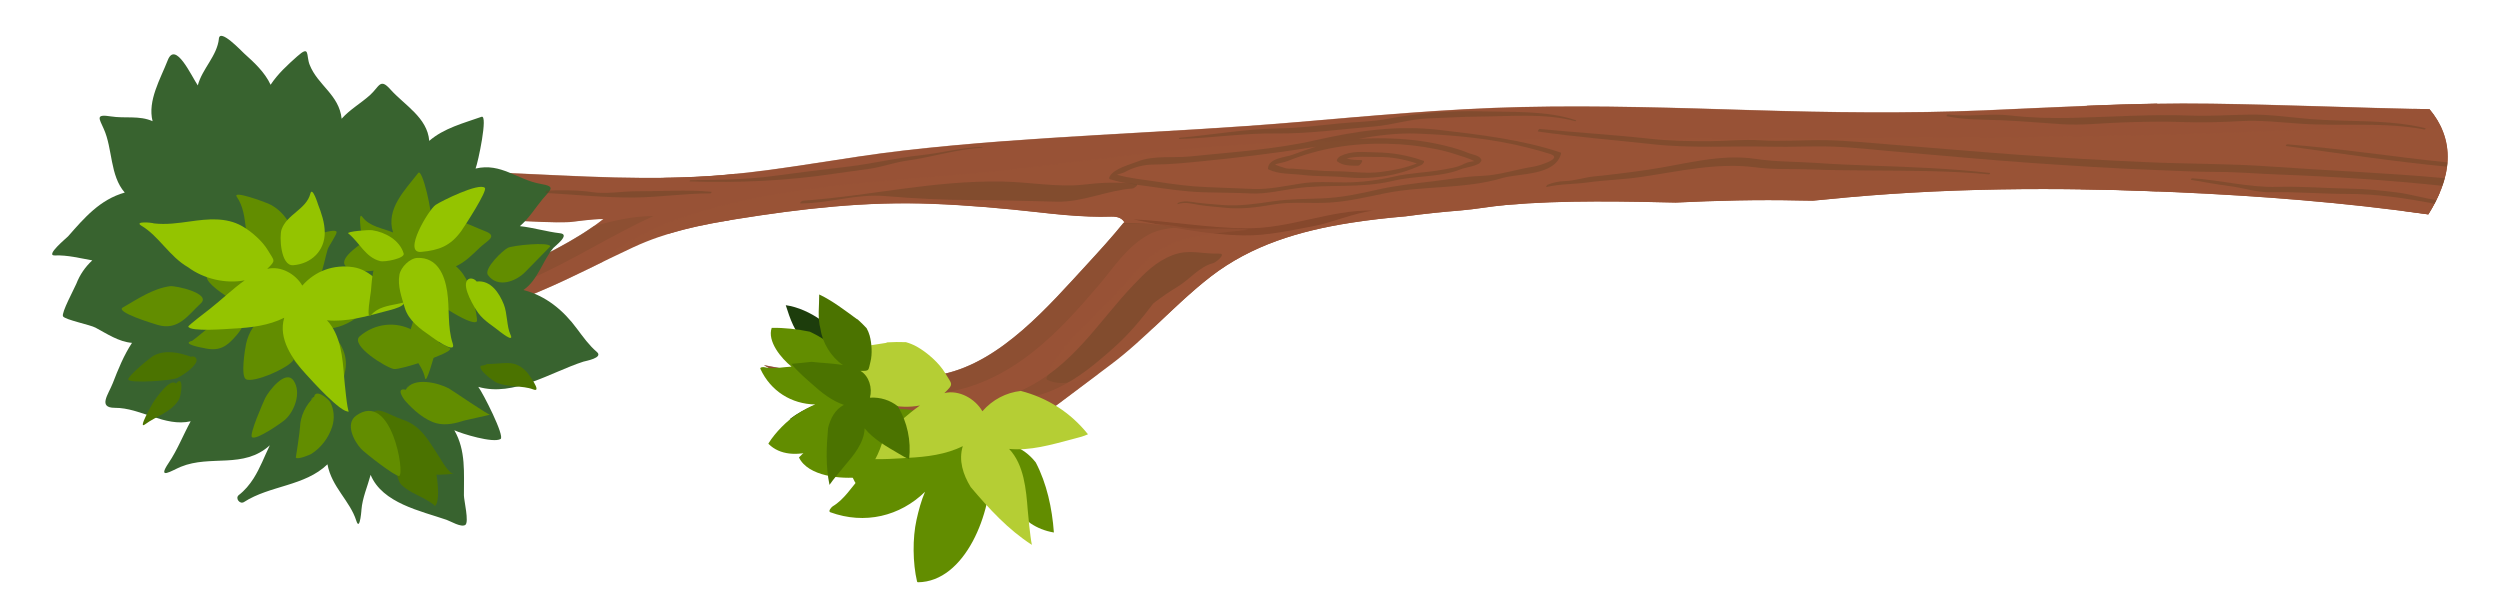 <?xml version="1.0" encoding="utf-8"?>
<!-- Generator: Adobe Illustrator 25.0.0, SVG Export Plug-In . SVG Version: 6.00 Build 0)  -->
<svg version="1.1" id="Layer_1" xmlns="http://www.w3.org/2000/svg" xmlns:xlink="http://www.w3.org/1999/xlink" x="0px" y="0px"
	 viewBox="0 0 386.38 94" style="enable-background:new 0 0 386.38 94;" xml:space="preserve">
<style type="text/css">
	.st0{fill:#1D3D0C;}
	.st1{fill:#995336;}
	.st2{opacity:0.4;fill:#5F4323;enable-background:new    ;}
	.st3{opacity:0.4;}
	.st4{fill:#68361D;}
	.st5{opacity:0.5;fill:#995336;enable-background:new    ;}
	.st6{fill:#628D00;}
	.st7{fill:#B5CE34;}
	.st8{fill:#4B7300;}
	.st9{fill:#38632F;}
	.st10{fill:#94C400;}
</style>
<g>
	<g>
		<path class="st0" d="M122.07,64.77c2.22-1.72,5.3-2.84,8-3.31c1.62-0.27,4.74-0.77,6.27-0.07c1.36,0.62,2.47,1.87,3.89,2.25
			c0.04,0.01,0.05,0.04,0.07,0.06c-2.44,0.99-4.63,2.5-7.13,3.39c-0.47,0.17-0.95,0.27-1.42,0.35c-0.23,0.03-0.45,0.06-0.66,0.08
			C127.97,67.76,124.92,66.22,122.07,64.77z"/>
		<g>
			<g>
				<path class="st1" d="M78.4,42.26c4.84-2.42,10.44-4.9,14.86-8.4c-1.87-0.02-4.67,0.44-5.29,0.47c-2.76,0.11-5.55-0.11-8.32-0.21
					c-3.85-0.15-7.6-0.82-11.44-0.62c-1.7,0.09-3.38-0.08-5.03-0.64c-0.54-0.18-0.98-0.88-0.94-1.43c0.11-1.7,0.64-3.87,2.66-4.12
					c4.2-0.52,8.73-0.78,13.01-0.59c11.43,0.49,22.93,1.32,34.26,0.31c9.2-0.82,18.26-2.69,27.43-3.75
					c20.08-2.31,40.26-2.66,60.38-4.36c11.75-0.99,23.49-2.11,35.28-2.37c11.94-0.27,23.9,0.13,35.84,0.49
					c11.84,0.36,23.63,0.52,35.48,0.03c11.71-0.49,23.42-1.22,35.14-1.04c11.25,0.16,22.5,0.64,33.75,0.87
					c1.83,2.18,2.94,4.8,2.8,7.88c-0.14,2.98-1.38,5.81-2.98,8.36c-12.98-1.85-26.08-2.86-39.17-3.44
					c-18.04-0.8-36.07-0.7-54.04,1.14c-0.64,0.07-1.27,0.13-1.91,0.18c-0.69-0.01-1.39-0.02-2.09-0.03
					c-6.34-0.15-12.72,0.02-19.09,0.32c-1.77-0.04-3.53-0.08-5.29-0.11c-4.72-0.08-9.43-0.1-14.15,0.07
					c-2.28,0.08-4.55,0.22-6.82,0.42c-2.34,0.2-4.66,0.65-6.99,0.84c-2.84,0.23-5.68,0.52-8.51,0.91c-2.84,0.24-5.67,0.56-8.49,1
					c-7.93,1.25-15.32,3.45-21.62,8.31c-5.45,4.21-9.96,9.5-15.47,13.62c-5.32,3.97-10.52,7.99-15.95,11.74
					c-2.76-0.29-5.5-0.69-8.2-1.17c2.13-1.31,5.72-3.7,0.88-3.19c-1.35,0.15-2.84,0.47-4.2,0.41c-2.7-0.11-5.41-0.04-8.11,0.08
					c-6.38-1.92-12.43-4.49-18.01-7.8c0.36,0.07,0.71,0.15,1.06,0.21c8.7,1.59,18.13,2.99,26.65,1.17c9-1.92,16.36-10.6,22.28-17.01
					c1.97-2.14,3.89-4.25,5.7-6.49c-0.3-0.52-0.9-0.86-1.98-0.84c-1.13,0.04-2.27,0.04-3.41-0.01c-2.65-0.09-5.26-0.36-7.91-0.66
					c-5.45-0.61-10.9-1.09-16.36-1.3c-10.3-0.41-20.2,0.74-30.24,2.35c-5.6,0.89-10.85,1.98-15.96,4.35
					c-4.87,2.25-9.62,4.79-14.58,6.87c-4.52,1.9-9.18,3.42-13.73,5.24c-2.51,1.01-5.49,2.84-8.38,2.34
					c-1.34-0.23-1.09-1.71-0.39-2.37c1.84-1.71,4.33-2.27,6.67-3.13C71.24,45.77,74.83,44.03,78.4,42.26z"/>
				<path class="st1" d="M373.42,29.56c0.82-1.36,1.59-2.97,1.35-4.6c-0.31-2.12-0.86-4.25-1.32-6.33
					c-0.13-0.61-0.28-1.21-0.43-1.81c0.82,0.02,1.65,0.03,2.47,0.05c1.83,2.18,2.94,4.8,2.8,7.88c-0.14,2.99-1.38,5.82-2.98,8.37
					c-1.31-0.19-2.61-0.37-3.92-0.54C372.09,31.6,372.79,30.61,373.42,29.56z"/>
				<path class="st1" d="M331.18,22.19c-0.46,1.09-1.26,2.55-0.7,3.73c0.34,0.72,1.16,1.23,1.69,1.8c0.51,0.55,0.92,1.18,1.25,1.85
					c-3.95-0.16-7.91-0.26-11.86-0.32c0.54-0.65,1.11-1.27,1.59-1.97c0.92-1.34,0.88-2.87,0.74-4.43c-0.2-2.22-0.79-4.36-1.37-6.51
					c3.63-0.15,7.26-0.27,10.89-0.33c-0.15,0.52-0.31,1.02-0.47,1.51C332.42,19.12,331.82,20.64,331.18,22.19z"/>
				<path class="st1" d="M102.55,27.48c3.22-0.05,6.44-0.18,9.64-0.47c0.5-0.04,1-0.1,1.5-0.15c-0.42,1.29-1.23,2.58-1.65,3.72
					c-0.25,0.67-0.49,1.65-0.15,2.33c0.22,0.43,0.51,0.8,0.84,1.13c-3.28,0.54-6.43,1.18-9.51,2.13c1.16-1.43,2.34-2.82,1.72-4.8
					C104.47,29.89,103.49,28.69,102.55,27.48z"/>
				<path class="st1" d="M178,50.9c0.46-0.52,0.9-1.06,1.33-1.61c3.89-5.06,8.09-10.14,13.66-13.42c5.12-3.01,11.41-3.01,17.11-3.94
					c6.92-1.13,13.8-2.15,20.79-2.69c13.78-1.06,27.6-1.49,41.41-1.86c6.88-0.18,13.77-0.37,20.66-0.56c6.85-0.2,13.71-0.03,20.56,0
					c3.82,0.02,7.64-0.01,11.45-0.16c13.6,0.71,27.23,0.75,40.81,1.84c3.78,0.31,7.54,0.75,11.27,1.29
					c-0.49,1.15-1.09,2.27-1.76,3.34c-12.98-1.85-26.08-2.86-39.17-3.44c-18.04-0.8-36.07-0.7-54.04,1.14
					c-0.64,0.07-1.27,0.13-1.91,0.18c-0.69-0.01-1.39-0.02-2.09-0.03c-6.34-0.15-12.72,0.02-19.09,0.32
					c-1.77-0.04-3.53-0.08-5.29-0.11c-4.72-0.08-9.43-0.1-14.15,0.07c-2.28,0.08-4.55,0.22-6.82,0.42c-2.34,0.2-4.66,0.65-6.99,0.84
					c-2.84,0.23-5.68,0.52-8.51,0.91c-2.84,0.24-5.67,0.56-8.49,1c-7.93,1.25-15.32,3.45-21.62,8.31C183.9,45.23,181,48.1,178,50.9z
					"/>
				<path class="st1" d="M113.85,33.84c-0.77,0.12-1.53,0.25-2.28,0.38c4.59-1.34,9.33-2.25,14.12-2.91
					c5.9-0.81,11.83-1.28,17.75-1.88c3.01-0.31,6.01-0.8,9.03-0.96c3.22-0.16,6.44,0.22,9.6,0.76c3.64,0.62,7.24,1.48,10.9,2.05
					c3.71,0.57,7.45,0.76,11.2,0.67c3.63-0.09,7.38-0.2,10.97-0.78c3.26-0.52,6.57-1.7,9.91-1.49c-2.45,0.85-5.07,1.15-7.57,1.85
					c-3.18,0.89-6.16,2.23-9.49,2.57c-3.31,0.34-6.69-0.26-10.01-0.28c-1.45,0-2.87,0.12-4.29,0.39c-0.32-0.46-0.9-0.77-1.92-0.75
					c-1.13,0.04-2.27,0.04-3.41-0.01c-2.65-0.09-5.26-0.36-7.91-0.66c-5.45-0.61-10.9-1.09-16.36-1.3
					C133.79,31.09,123.89,32.24,113.85,33.84z"/>
				<path class="st2" d="M150.75,63.97c1.99-0.48,4-0.9,6.06-1.2c-0.68,1.93-2.25,3.53-4.17,4.95c-1.72-0.22-3.43-0.49-5.13-0.79
					C148.98,66.02,151.15,64.6,150.75,63.97z"/>
				<path class="st2" d="M118.08,56.41c0.36,0.07,0.71,0.15,1.06,0.21c8.7,1.59,18.13,2.99,26.65,1.17
					c9-1.92,16.36-10.6,22.28-17.01c1.91-2.08,3.78-4.14,5.55-6.31c2.68-0.07,5.39,0.17,8.06,0.72c-1.47,0.12-2.89,0.4-4.06,1.02
					c-3.46,1.84-5.48,5.14-7.78,7.83c-5.88,6.89-13.44,15.42-24.76,16.75c-5.4,0.64-11.4-0.68-16.85-1.28
					c-2-0.22-3.98-0.49-5.97-0.79C120.84,58,119.45,57.22,118.08,56.41z"/>
				<path class="st2" d="M68.29,48.45c-2.68,1.08-5.21,2.53-7.97,3.57c-0.22-0.54,0.04-1.31,0.49-1.73
					c1.84-1.71,4.33-2.27,6.67-3.13c3.76-1.4,7.35-3.14,10.92-4.93c4.3-2.16,9.2-4.36,13.34-7.28c3-0.8,6-1.57,9.25-1.55
					c-6.75,3.05-12.71,7.03-19.58,9.95C77.12,45.18,72.63,46.69,68.29,48.45z"/>
				<path class="st2" d="M156.92,61.21c0.09-0.07,0.2-0.13,0.29-0.19c0.21-0.3,0.54-0.62,0.67-0.68
					c7.96-3.67,11.9-10.67,17.31-16.31c1.7-1.78,3.44-3.6,6.05-4.6c2.53-0.97,4.53-0.15,7.21-0.23c1.16-0.03-0.5,1.35-0.93,1.46
					c-2.14,0.54-3.73,2.58-5.47,3.62c-1.29,0.77-2.56,1.66-3.8,2.61c-1.8,2.39-3.79,4.78-6.07,6.81c-3.79,3.38-8.56,7.44-14.72,7.92
					c-0.06,0.01-0.09-0.01-0.14-0.01c-0.08,0.03-0.16,0.06-0.24,0.09C156.5,61.91,156.66,61.41,156.92,61.21z"/>
				<path class="st2" d="M124.1,31.02c10.47-0.75,20.11-3.16,30.9-2.96c3.96,0.07,8.62,0.92,12.43,0.48
					c2.63-0.31,5.52-0.49,8.21-0.06c0.41,0.07-0.38,0.63-0.59,0.65c-3.9,0.27-7.71,2.13-11.68,2.04c-4.29-0.09-8.53-0.24-12.81-0.25
					c-4.67-0.01-8.97-0.22-13.65-0.61c-4.66-0.4-8.59,1.11-13.14,1.13C123.45,31.45,123.91,31.03,124.1,31.02z"/>
				<g class="st3">
					<path class="st4" d="M212.26,32.53c-3.16,0.44-6.53,1.92-9.36,2.44c-3.43,0.63-7.07,1.47-10.69,1.41
						c-5.85-0.11-11.44-1.28-17.07-2.48c5.78,0.29,11.6,1.34,17.42,1.39C199.45,35.35,205.47,32.42,212.26,32.53z"/>
				</g>
				<path class="st5" d="M192.97,35.52c-1.99,0.18-3.96,0.4-5.92,0.69c-2.51,0.37-5.14,0.87-7.35,2.18
					c-2.2,1.31-3.93,3.34-5.58,5.26c-3.33,3.85-7.43,7.05-10.45,11.16c-0.82,1.11-1.5,2.33-1.94,3.64c-0.02,0.09,0.02,0.2,0.1,0.24
					c2.43,1.2,5.45-0.02,7.79-0.88c0.07-0.03,0.13-0.05,0.2-0.08c-4.69,3.52-9.31,7.05-14.12,10.37c-2.76-0.29-5.5-0.69-8.2-1.17
					c2.13-1.31,5.72-3.7,0.88-3.19c-1.35,0.15-2.84,0.47-4.2,0.41c-2.7-0.11-5.41-0.04-8.11,0.08c-6.38-1.92-12.43-4.49-18.01-7.8
					c0.36,0.07,0.71,0.15,1.06,0.21c8.7,1.59,18.13,2.99,26.65,1.17c9-1.92,16.36-10.6,22.28-17.01c1.9-2.06,3.75-4.1,5.5-6.25
					c0.76-0.02,1.53-0.03,2.29-0.03c1.59,0,3.17,0.08,4.74,0.26c1.22,0.14,2.42,0.46,3.64,0.53c1.88,0.1,3.77-0.02,5.65,0.02
					C190.63,35.35,191.89,35.31,192.97,35.52z"/>
				<path class="st5" d="M78.41,42.24c4.84-2.42,10.44-4.9,14.86-8.4c-1.87-0.02-4.67,0.44-5.29,0.47
					c-2.76,0.11-5.55-0.11-8.32-0.21c-3.85-0.15-7.6-0.82-11.44-0.62c-1.7,0.09-3.38-0.08-5.03-0.64c-0.54-0.18-0.98-0.88-0.94-1.43
					c0.11-1.7,0.64-3.87,2.66-4.12c4.2-0.52,8.73-0.78,13.01-0.59c11.43,0.49,22.93,1.32,34.26,0.31c9.2-0.82,18.26-2.69,27.43-3.75
					c20.08-2.31,40.26-2.66,60.38-4.36c11.75-0.99,23.49-2.11,35.28-2.37c11.94-0.27,23.9,0.13,35.84,0.49
					c11.84,0.36,23.63,0.52,35.48,0.03c11.71-0.49,23.42-1.22,35.14-1.04c11.25,0.16,22.5,0.64,33.75,0.87
					c0.77,0.92,1.41,1.92,1.89,3c-11.66-0.4-23.44,0.33-34.9,0.71c-25.58,0.85-51.21,0.69-76.8,0.81
					c-12.99,0.06-25.99,0.13-38.98,0.25c-12.83,0.12-25.73-0.02-38.54,0.99c-10.16,0.8-20.26,2.2-30.38,3.41
					c-7.91,0.95-15.85,1.42-23.79,2.17c-7.49,0.71-14.98,1.72-22.28,3.56c-6.56,1.66-13.14,4.1-18.49,8.34
					c-0.12,0.1-0.07,0.25,0.04,0.31c-3.28,1.61-6.56,3.23-9.94,4.65c-4.52,1.9-9.18,3.42-13.73,5.24c-2.51,1.01-5.49,2.84-8.38,2.34
					c-1.34-0.23-1.09-1.71-0.39-2.37c1.84-1.71,4.33-2.27,6.67-3.13C71.24,45.77,74.83,44.03,78.41,42.24z"/>
			</g>
		</g>
		<g>
			<path class="st6" d="M151.53,69c0.22-0.27,0.54-0.49,0.75-0.52c3.14-0.38,5.85,0.5,7.8,2.99c1.7,3.25,2.53,7.07,2.8,10.83
				c-5.62-0.96-7.44-5.9-9.76-10.28c0.25,7.19-3.93,17.9-11.26,17.97c-0.07-0.02-0.11-0.06-0.13-0.12
				c-0.67-2.84-0.71-6.71-0.08-9.53c0.33-1.48,0.72-2.94,1.31-4.33c-3.86,3.77-9.3,5.1-14.63,3.16c-0.41-0.15,0.19-0.81,0.37-0.92
				c1.77-1.05,2.92-2.97,4.29-4.51c-2.99,0.35-8.09-0.11-9.51-3.04c2.02-2.1,4.34-3.94,6.75-5.55c2.59-0.97,5.16-1.45,7.9-1.87
				C142.85,62.57,147.29,66.98,151.53,69z"/>
		</g>
		<path class="st7" d="M126.86,55.14c3.22-1.16,6.6-1.59,10.05-2.14c0.09-0.02,0.17-0.05,0.23-0.09c0.95-0.05,1.91-0.07,2.87-0.03
			c0.58,0.17,1.15,0.39,1.7,0.7c1.58,0.89,3.46,2.54,4.37,4.09c1.06,1.81,1.41,1.59-0.13,3.09c2.26-0.56,4.76,0.86,5.88,2.8
			c1.6-1.82,3.67-2.88,5.94-3.14c4.13,1.07,7.68,3.33,10.38,6.7c-0.67,0.32-1.68,0.56-2.58,0.8c-3.08,0.81-6.38,1.78-9.61,1.46
			c2.31,2.44,2.63,6.28,2.88,9.46c0.05,0.64,0.37,4.11,0.64,5.37c-3.67-2.36-6.63-5.59-9.46-8.94c-1.18-1.93-1.89-4.11-1.22-6.32
			c-2.58,1.3-5.63,1.67-8.48,1.81c-0.75,0.05-4.78,0.38-6.65,0.08c0.96-1.2,1.99-2.36,2.92-3.59c1.88-1.51,3.62-3.2,5.6-4.59
			c-3.17,0.64-6.94-0.26-9.5-2.19C130.35,59.17,128.74,56.91,126.86,55.14z"/>
		<path class="st0" d="M121.44,47.17c1.87,0.25,3.87,1.19,5.38,2.26c0.91,0.64,2.63,1.89,3.02,2.96c0.35,0.94,0.28,2.07,0.77,2.93
			c0.01,0.02,0,0.04,0,0.06c-1.64-0.69-3.4-1.02-5.01-1.79c-0.3-0.14-0.58-0.32-0.84-0.51c-0.12-0.1-0.24-0.19-0.35-0.28
			C122.82,51.42,122.1,49.24,121.44,47.17z"/>
		<g>
			<path class="st6" d="M133.43,63.27c0.23-0.02,0.48,0.02,0.6,0.11c1.67,1.32,2.54,3.03,2.28,5.15c-0.75,2.36-2.18,4.57-3.85,6.49
				c-2.21-3.15-0.71-6.36,0.28-9.56c-3.32,3.54-10.43,6.64-13.95,3.16c-0.03-0.03-0.03-0.07-0.01-0.11
				c1.04-1.67,2.87-3.53,4.52-4.57c0.86-0.54,1.75-1.05,2.69-1.43c-3.64-0.06-6.87-2.03-8.47-5.5c-0.13-0.27,0.47-0.3,0.61-0.26
				c1.35,0.35,2.81-0.02,4.2-0.09c-1.58-1.26-3.79-3.92-3.06-5.99c1.97-0.03,3.96,0.2,5.87,0.59c1.7,0.78,3.15,1.78,4.65,2.89
				C132.37,56.07,132.37,60.29,133.43,63.27z"/>
			<path class="st8" d="M126.61,45.51c2.08,0.99,3.89,2.4,5.8,3.79c0.05,0.04,0.1,0.06,0.15,0.07c0.48,0.43,0.94,0.88,1.38,1.36
				c0.19,0.35,0.36,0.73,0.47,1.14c0.32,1.18,0.43,2.87,0.12,4.04c-0.36,1.37-0.09,1.43-1.54,1.41c1.35,0.81,1.86,2.68,1.46,4.14
				c1.63-0.1,3.13,0.39,4.33,1.35c1.45,2.48,2.05,5.26,1.73,8.15c-0.48-0.17-1.07-0.53-1.61-0.85c-1.86-1.1-3.89-2.21-5.27-3.91
				c-0.07,2.27-1.76,4.24-3.16,5.88c-0.28,0.33-1.79,2.13-2.27,2.86c-0.61-2.88-0.48-5.84-0.22-8.78c0.36-1.48,1.07-2.86,2.44-3.59
				c-1.85-0.62-3.48-1.9-4.9-3.2c-0.38-0.33-2.45-2.1-3.2-3.14c1.03-0.11,2.07-0.17,3.1-0.31c1.62,0.19,3.26,0.22,4.86,0.5
				c-1.81-1.21-3.18-3.44-3.47-5.58C126.32,49.1,126.63,47.25,126.61,45.51z"/>
		</g>
		<g>
			<path class="st9" d="M33.83,5.97c-0.26,2.67-2.58,4.64-3.26,7.23c-0.99-1.45-3.46-6.96-4.65-3.88c-1.11,2.86-3.14,6.23-2.34,9.41
				c-2.05-0.92-4.3-0.39-6.45-0.74c-2.4-0.38-1.83,0.27-1.09,1.94c1.38,3.05,0.93,7.2,3.24,9.83c-3.84,1.09-6.24,3.9-8.75,6.76
				c-0.2,0.23-3.62,3.02-2.06,2.96c1.97-0.08,3.88,0.43,5.79,0.76c-1.11,1.04-1.91,2.2-2.47,3.63c-0.3,0.73-2.35,4.51-2.05,5.02
				c0.31,0.53,4.22,1.31,5.02,1.75c1.76,0.94,3.6,2.19,5.64,2.35c-1.27,1.93-2.14,4.09-2.97,6.23c-0.68,1.74-2.35,3.81,0.33,3.81
				c3.94-0.02,7.73,2.99,11.71,2.08c-1.16,2.12-2.04,4.4-3.39,6.41c-1.87,2.77,0.44,1.21,1.87,0.62c4.63-1.89,9.68,0.38,13.75-3.32
				c-0.83,1.72-1.49,3.51-2.51,5.12c-0.62,0.97-1.36,1.86-2.28,2.57c-0.62,0.49,0.17,1.49,0.8,1.08c4-2.58,9.38-2.43,12.9-5.83
				c0.65,3.52,3.48,5.63,4.46,8.73c0.6,1.87,0.84-2.32,0.79-1.69c0.15-1.87,0.94-3.61,1.42-5.41c1.81,4.38,7.76,5.58,11.74,6.95
				c0.61,0.21,2.25,1.21,2.89,0.79c0.62-0.41-0.21-3.82-0.21-4.56c-0.02-3.48,0.33-6.92-1.48-10.07c1.18,0.54,6,2.02,7.14,1.35
				c0.71-0.42-2.77-7.2-3.44-8.06c5.48,1.58,11.23-2.28,16.25-3.9c0.28-0.09,3.15-0.58,2.07-1.5c-1.2-1.02-2.12-2.32-3.06-3.57
				c-2.09-2.84-4.8-5.11-8.29-6c2.25-1.52,2.93-4.49,4.64-6.51c0.2-0.24,2.68-2.08,1.04-2.26c-2.09-0.24-4.12-0.87-6.22-1.1
				c1.37-1.17,2.32-2.73,3.45-4.11c1.27-1.54,2.23-2-0.24-2.42c-3.6-0.62-6.12-3.31-10.06-2.37c0.38-0.93,1.96-8.38,0.92-8
				c-2.76,0.98-5.81,1.75-8.08,3.72c-0.29-3.62-3.86-5.54-6.03-7.98c-1.59-1.78-1.66-0.41-3.14,0.92c-1.41,1.26-3.1,2.21-4.37,3.64
				c-0.39-3.72-3.68-5.15-4.94-8.33c-0.59-1.49,0.1-3.12-1.94-1.3c-1.5,1.33-2.99,2.7-4.1,4.38c-0.89-1.93-2.54-3.45-4.1-4.85
				C37.34,7.91,33.99,4.33,33.83,5.97C33.6,8.32,33.87,5.48,33.83,5.97z"/>
			<path class="st8" d="M75.11,56.24c2.63,0.13,4.4-0.94,6.42,1.39c0.04,0.06,2.39,3.15,0.89,2.56c-1.74-0.67-3.79-0.24-5.72-1.08
				c-0.38-0.17-3.07-2.07-2.33-2.64C74.12,56.65,75.69,56.27,75.11,56.24C76.74,56.33,74.95,56.23,75.11,56.24z"/>
			<path class="st8" d="M60.54,68.4c0.15,0.05,0.47,5.49,1.45,6.47c0.94,0.95,2.22,1.5,3.4,2.1c0.16,0.08,2.03,1.13,1.77,1.25
				c1.24-0.58,0.08-7.48-0.66-8.43c-0.86-1.11-2.13-1.71-3.43-2.12c-0.67-0.19-1.33-0.38-1.99-0.55
				C60.37,66.93,59.76,68.07,60.54,68.4C60.57,68.41,59.8,68.08,60.54,68.4z"/>
			<path class="st8" d="M67.9,70.64c0.31,0.46,1.49,2.67,2.28,2.56c-5.75,0.74-13.4-0.81-12.94-8.11c0.19-3.08,2.62-1.03,4.92-0.26
				C65.19,65.84,66.24,68.16,67.9,70.64C68.84,72.06,66.71,68.88,67.9,70.64z"/>
			<path class="st8" d="M29.48,55.15c0.62-0.26,1.15,0.31,0.79,0.93c-0.53,0.91-1.89,1.83-2.8,2.31c-0.87,0.46-7.43,0.88-7.65,0.28
				c-0.16-0.47,3.35-3.38,3.89-3.68C25.46,54.02,27.72,54.45,29.48,55.15C29.57,55.12,27.94,54.54,29.48,55.15z"/>
			<path class="st8" d="M27.19,59.3c1.27-1.58,0.86,1.85,0.43,2.52c-1.28,1.98-3.44,2.45-5.21,3.77c-1.18,0.88,1.07-3.06,1.24-3.34
				C24.05,61.58,26.37,58.28,27.19,59.3C27.24,59.24,26.95,59.01,27.19,59.3z"/>
			<path class="st6" d="M36.6,30.43c2.02,2.88,0.74,7.11,3.05,9.85c-0.92,0.17-7.41,1.79-7.65,2.3c-0.74,1.56,7.47,6.02,8.84,6.12
				c-1.41,1.15-2.43,2.66-2.81,4.45c-0.17,0.81-0.85,4.95-0.03,5.45c1.12,0.68,6.86-1.82,7.4-3.05c0.53,1.2,7.39,7.79,8.07,6.23
				c0-0.55-0.15-1.06-0.45-1.54c-0.19-1.17,0.29-2.31,0.41-3.47c0.25-2.44-1.18-4.61-3.13-5.95c1.94-0.04,3.62-0.8,5.14-1.96
				c0.5-0.38,4.74-2.95,4.72-3.04c-0.02-0.06-4.38-1.73-4.92-2.07c-1.67-1.03-3.83-1.86-5.75-1.1c0.52-1.33,0.75-2.77,1.16-4.14
				c0.15-0.47,1.45-2.32,1.37-2.66c-0.2-0.83-5.74,1.38-6.42,1.7c-0.19-2.57-1.79-5.06-4.16-6.09
				C40.91,31.22,35.83,29.33,36.6,30.43C38.43,33.04,36.3,30.01,36.6,30.43z"/>
			<path class="st6" d="M55.6,51.97c2.32-1.99,5.54-2.37,8.22-0.92c0.69,0.37,5.65,2.52,5.76,2.85c0.22,0.69-7.68,3.3-8.71,3.13
				C59.7,56.84,54.01,53.34,55.6,51.97C57.21,50.59,55.14,52.37,55.6,51.97z"/>
			<path class="st6" d="M62.72,60.23c1.18-2.04,5.05-1.06,6.65-0.2c0.45,0.24,6.33,4.29,6.37,4.04c-0.01,0.07-3.61,0.81-3.97,0.92
				c-1.35,0.44-2.84,0.79-4.26,0.44c-1.84-0.47-3.65-2.08-4.87-3.47C62.32,61.6,61.12,59.88,62.72,60.23
				C63.67,58.59,62.67,60.21,62.72,60.23z"/>
			<path class="st6" d="M18.97,47.53c2.29-1.31,4.64-2.93,7.31-3.3c0.85-0.11,6.45,1.12,4.75,2.66c-1.89,1.72-3.44,4.3-6.69,3.32
				C23.57,49.98,17.78,48.21,18.97,47.53C22.5,45.5,18.81,47.61,18.97,47.53z"/>
			<path class="st6" d="M29.69,52.68c1.85-1.32,3.62-3.37,6.02-3.69c2.81-0.37,2.13,1.31,0.9,2.76c-1.6,1.88-2.73,2.64-5.3,2
				C31.47,53.8,27.82,53.14,29.69,52.68C31.85,51.14,29.66,52.7,29.69,52.68z"/>
			<path class="st6" d="M41,61.5c0.45-0.93,3.13-4.55,4.4-2.64c1.19,1.82,0.14,4.63-1.29,5.96c-0.55,0.51-4.52,3.27-5.16,2.75
				C38.47,67.18,40.68,62.17,41,61.5C41.63,60.2,40.13,63.31,41,61.5z"/>
			<path class="st6" d="M48.53,61.42c0.18-1.5,2.26,0.25,2.52,0.76c0.59,1.1,0.68,2.56,0.3,3.73c-0.56,1.74-1.68,3.25-3.23,4.24
				c-0.2,0.13-2.13,0.94-2.4,0.57c0.02,0.02,0.64-4.21,0.65-4.72C46.41,64.34,47.28,62.51,48.53,61.42
				C48.58,61.05,47.45,62.36,48.53,61.42z"/>
			<path class="st6" d="M55.05,64.23c5.46-3.89,7.55,9.02,6.65,9.33c-0.51,0.18-5.31-3.55-5.9-4.2
				C54.7,68.17,53.3,65.49,55.05,64.23C56.87,62.93,55.03,64.24,55.05,64.23z"/>
			<path class="st6" d="M63.89,35.13c0.94-0.71,0.55,0.8,0.09,1.21c-0.29,1-0.98,2.09-1.61,2.91c-1.7,2.19-4.66,3.02-7.33,2.54
				c-3.82-0.69-0.83-2.97,0.91-4.23C58.45,35.77,61.67,36.82,63.89,35.13C64.26,34.86,62.13,36.47,63.89,35.13z"/>
			<path class="st10" d="M21.88,34.9c2.66,1.58,4.33,4.78,7.2,6.41c2.36,1.77,5.83,2.6,8.75,2.01c-1.89,1.34-3.56,2.98-5.38,4.41
				c-0.45,0.35-3.39,2.59-3.35,2.74c0.25,0.85,6.13,0.36,7.01,0.31c2.63-0.13,5.44-0.47,7.82-1.67c-0.98,3.24,1.28,6.43,3.35,8.71
				c0.81,0.89,5.5,6.14,6.65,5.77c-0.25,0.08-0.69-4.65-0.75-5.37c-0.23-2.94-0.52-6.46-2.65-8.72c2.98,0.3,6.01-0.59,8.86-1.34
				c2.06-0.54,4.77-1.12,1.71-2.76c-2.35-1.26-3.71-3.69-6.52-4.11c-3.01-0.45-5.84,0.56-7.86,2.85c-1.03-1.79-3.33-3.1-5.42-2.58
				c1.42-1.39,1.09-1.18,0.12-2.85c-0.84-1.43-2.57-2.95-4.02-3.77c-2.46-1.39-5.3-1.1-7.99-0.72c-1.86,0.26-3.74,0.53-5.62,0.31
				C23.43,34.38,20.62,34.16,21.88,34.9C22.16,35.07,21.51,34.69,21.88,34.9z"/>
			<path class="st10" d="M47.97,29.91c-0.61,2.45-3.66,3.2-4.46,5.58c-0.35,1.05-0.15,5.65,1.81,5.5c2.77-0.22,4.87-2.2,4.87-5.04
				c0-1.53-0.51-3.01-1.06-4.42C49.19,31.68,48.27,28.73,47.97,29.91C47.47,31.93,48.05,29.58,47.97,29.91z"/>
			<path class="st6" d="M57.35,48.7c2.01-2.4,6.23-0.91,7.85-3.92c0.65,1,7.59,5.79,8.48,4.91c0.2-0.18-0.31-2.31-0.37-2.66
				c-0.42-2.19-1.09-4.38-2.85-5.88c1.44-0.65,2.55-1.79,3.67-2.86c1.14-1.1,2.93-1.78,0.8-2.58c-2.39-0.89-5.78-2.97-8.3-1.38
				c0.26-1.28-1.36-8.41-1.99-7.6c-2.02,2.62-5.06,5.55-3.89,9.2c-1.64-0.68-3.63-0.89-4.76-2.42c-0.85-1.15,0.11,4.4,0.24,4.96
				c0.25,1.09,0.65,2.12,1.68,2.69c-0.42,1.22-0.47,2.55-0.58,3.82C57.31,45.28,56.5,49.71,57.35,48.7
				C58.59,47.2,57.05,49.06,57.35,48.7z"/>
			<path class="st6" d="M65.69,58.44c-0.48-2.39-2.64-3.58-2.43-6.25c0.13-1.54,1.12-5.41,3.19-3.66c2.19,1.85,1.68,4.19,0.65,6.47
				C67.02,55.19,65.9,59.43,65.69,58.44C65.3,56.5,65.79,58.9,65.69,58.44z"/>
			<path class="st6" d="M75.41,42.5c-0.68-0.97,2.3-3.82,3.08-4.2c0.7-0.36,6.35-0.97,6.57-0.23c0,0.01-3.6,3.66-3.89,3.97
				C79.76,43.49,76.9,44.59,75.41,42.5C75.24,42.26,76.23,43.66,75.41,42.5z"/>
			<path class="st10" d="M62.55,47.55c-0.47-1.6-1.13-3.38-0.82-5.08c0.22-1.2,1.62-2.57,2.79-2.61c3.05-0.1,4.19,2.58,4.59,5.18
				c0.4,2.62,0.02,5.53,0.86,8.06c0.61,1.84-3.24-1.03-3.37-1.12C64.97,50.86,63.14,49.55,62.55,47.55
				C62.07,45.91,63.4,50.44,62.55,47.55z"/>
			<path class="st10" d="M65.09,38.93c-2.94,0.27,1.2-6.58,2.23-7.26c0.87-0.59,6.71-3.49,7.61-2.64c0.47,0.44-3.14,5.95-3.59,6.6
				C69.65,38.03,67.83,38.68,65.09,38.93C64.62,38.97,65.43,38.9,65.09,38.93z"/>
			<path class="st10" d="M53.83,36.08c-0.38-0.3,3.16-0.59,3.7-0.5c2,0.3,4.26,1.53,4.86,3.61c0.21,0.74-2.93,1.36-3.65,1.16
				C56.45,39.76,55.56,37.45,53.83,36.08C53.53,35.85,55.14,37.12,53.83,36.08z"/>
			<path class="st10" d="M73.93,48.39c-0.61-0.84-2.54-4.01-1.73-5.06c0.39-0.53,1.16-0.24,1.47,0.18c2.17-0.26,3.49,1.77,4.19,3.52
				c0.56,1.4,0.45,3.44,1.02,4.65c0.75,1.53-1.86-0.65-1.44-0.29C76.27,50.41,74.85,49.65,73.93,48.39
				C72.99,47.1,75.04,49.92,73.93,48.39z"/>
		</g>
	</g>
	<path class="st2" d="M353.48,22.3c8.3,0.67,16.51,1.95,24.78,2.8c-0.02,0.22-0.04,0.44-0.07,0.66c-8.32-0.8-16.58-2.06-24.87-3.19
		C353.21,22.55,353.38,22.3,353.48,22.3z"/>
	<path class="st2" d="M301.07,17.68c3.2,0.45,6.41-0.21,9.59,0.16c3.07,0.36,6.35,0.45,9.45,0.38c6.15-0.14,12.26-0.59,18.42-0.36
		c3.06,0.11,6.08-0.1,9.14-0.15c3.11-0.05,6.18,0.42,9.27,0.68c5.96,0.5,12.07,0,17.91,1.42c0.09,0.02-0.05,0.22-0.13,0.21
		c-6.25-1.21-12.74-0.47-19.06-0.89c-3.12-0.21-6.22-0.58-9.36-0.41c-3.07,0.17-6.09,0.26-9.16,0.14c-3.03-0.12-6.03-0.03-9.06,0.06
		c-3.1,0.1-6.3,0.48-9.4,0.28c-3.09-0.2-6.21-0.48-9.3-0.61c-2.85-0.12-5.69-0.04-8.5-0.62C300.75,17.95,300.95,17.65,301.07,17.68z
		"/>
	<path class="st2" d="M237.98,19.93c5.66,0.56,11.34,0.89,17,1.51c3.12,0.35,6.24,0.4,9.38,0.38c2.55-0.02,5.08-0.3,7.63-0.14
		c3.42,0.22,6.85-0.07,10.27-0.01c3.24,0.06,6.48,0.4,9.72,0.65c6.74,0.53,13.48,1.13,20.22,1.62c6.46,0.46,12.97,0.83,19.44,1.12
		c6.39,0.29,12.8,0.21,19.17,0.67c9,0.64,18.04,0.98,27.03,1.81c-0.1,0.39-0.22,0.79-0.36,1.18c-8.36-0.88-16.77-1.43-25.14-1.74
		c-3.29-0.12-6.51-0.41-9.81-0.41c-3.08,0-6.19-0.18-9.27-0.29c-6.44-0.23-12.92-0.66-19.35-1.1c-6.7-0.46-13.39-1.12-20.09-1.67
		c-3.5-0.29-7.02-0.72-10.52-0.85c-3.22-0.12-6.43,0.09-9.65,0.01c-6.09-0.15-12.28,0.29-18.35-0.39
		c-5.85-0.65-11.75-1.1-17.57-1.95C237.57,20.3,237.82,19.91,237.98,19.93z"/>
	<path class="st2" d="M182.32,21.29c5.1-0.46,10.2-1.37,15.32-1.45c3.1-0.04,6.15-0.44,9.23-0.75c2.44-0.25,5.11-0.26,7.5-0.71
		c4.92-0.93,9.66-1.3,14.66-1.17c4.68,0.12,10.04-0.14,14.53,1.37c0.07,0.03-0.03,0.17-0.09,0.16c-4.68-1.29-10.12-0.74-14.93-0.72
		c-2.59,0.02-5.16,0.2-7.75,0.28c-2.87,0.09-5.58,1.02-8.42,1.25c-5.05,0.41-10.12,1.14-15.2,1.08c-4.99-0.07-9.95,0.72-14.94,0.85
		C182.16,21.48,182.26,21.3,182.32,21.29z"/>
	<path class="st2" d="M171.53,27.69c1.96,0.63,4.09,0.84,6.13,1.13c2.81,0.4,5.59,0.82,8.43,0.9c2.44,0.07,4.86,0.06,7.29,0.18
		c2.19,0.11,4.65-0.48,6.82-0.78c5.03-0.71,10.04,0.04,15.04-1.16c2.51-0.6,5.25-0.61,7.8-1.06c0.86-0.15,1.74-0.35,2.56-0.68
		c0.96-0.39,2.06-0.43,2.94-0.92c0.17-0.1,0.51-0.42,0.4-0.65c-0.33-0.67-1.32-0.73-1.94-0.98c-1.66-0.69-3.41-1.13-5.17-1.49
		c-3.85-0.8-7.95-0.92-11.87-0.73c2.98-0.52,5.97-0.92,9.09-0.8c5.69,0.22,11.65,0.77,17.18,2.2c1.1,0.28,2.19,0.58,3.28,0.92
		c2.27,0.71-1.73,1.86-2.48,1.98c-2.7,0.42-5.38,1.35-8.12,1.44c-2.46,0.08-5.07,0.55-7.53,0.84c-2.79,0.33-5.55,0.63-8.3,1.24
		c-2.91,0.66-5.71,1.27-8.71,1.39c-2.48,0.1-4.98,0.08-7.44,0.43c-2.7,0.38-5.3,0.82-8.05,0.59c-1.34-0.11-2.67-0.2-4.01-0.38
		c-1.04-0.14-1.74-0.33-2.76,0.03c-0.08,0.03-0.2,0.25-0.1,0.22c1.18-0.4,2.23-0.04,3.4,0.14c1.32,0.2,2.63,0.28,3.95,0.42
		c2.45,0.26,4.94-0.07,7.34-0.49c2.88-0.5,5.9-0.13,8.8-0.31c2.93-0.18,5.76-0.87,8.63-1.45c5.9-1.19,12.28-0.61,18.05-2.34
		c2.6-0.78,8.15-0.31,9.08-3.76c0.03-0.08,0.02-0.16-0.07-0.19c-5.97-2-12.39-2.74-18.61-3.48c-6.63-0.79-12.83,0.12-19.31,1.59
		c-6.32,1.44-12.93,1.83-19.37,2.5c-2.55,0.26-5.6-0.19-8.02,0.76c-1.16,0.46-3.66,1.1-4.35,2.28
		C171.46,27.34,171.33,27.62,171.53,27.69z M178.41,25.43c2.49-0.01,4.91-0.27,7.38-0.51c5.49-0.54,10.91-1.2,16.37-2.05
		c0.41-0.06,0.82-0.13,1.23-0.2c-1.24,0.38-2.46,0.81-3.63,1.25c-1.08,0.41-3.73,0.5-3.79,2.13c0,0.05,0.02,0.09,0.05,0.12
		c1.61,0.79,3.5,0.65,5.24,0.86c2.19,0.27,4.38,0.15,6.58,0.36c4.1,0.39,8.18-0.16,11.89-1.92c0.13-0.07,0.55-0.52,0.27-0.62
		c-2.44-0.85-4.73-1.26-7.31-1.3c-2.04-0.03-3.7-0.31-5.57,0.59c-0.17,0.08-0.7,0.62-0.43,0.82c0.91,0.69,2.12,0.65,3.22,0.64
		c0.33-0.01,0.84-0.86,0.52-0.86c-0.78-0.01-1.57-0.01-2.3-0.25c1.57-0.41,3.26-0.21,4.89-0.23c2.06-0.02,4.01,0.36,5.95,1
		c-1.79,0.71-3.54,1.06-5.5,1.31c-2.39,0.32-4.69-0.1-7.07-0.1c-2.3-0.01-4.5-0.27-6.79-0.42c-0.39,0.05-0.78,0.01-1.15-0.12
		c-0.04-0.01-1.54-0.46-1.35-0.53c0.59-0.2,1.28-0.27,1.86-0.5c5.08-2.02,10.02-2.8,15.47-2.68c2.58,0.05,5.13,0.34,7.66,0.86
		c1.15,0.24,2.3,0.56,3.41,0.94c0.27,0.09,1.62,0.48,2.35,0.88c-0.52,0.1-1.05,0.14-1.55,0.41c-1.07,0.59-2.48,0.76-3.67,0.97
		c-2.34,0.41-4.79,0.46-7.1,0.99c-2.53,0.58-5.07,0.92-7.68,0.92c-2.2,0-4.47-0.18-6.65,0.15c-2.36,0.36-5.03,0.95-7.41,0.87
		c-2.41-0.08-4.81-0.21-7.22-0.29c-2.57-0.09-5.11-0.43-7.64-0.82c-2.09-0.33-4.28-0.51-6.32-1.1c0.42-0.14,0.95-0.26,1.17-0.38
		C175.26,25.81,176.76,25.43,178.41,25.43z"/>
	<path class="st2" d="M239.15,28.56c0.87-0.35,1.71-0.54,2.67-0.57c1.56-0.04,3.06-0.58,4.6-0.73c2.8-0.28,5.59-0.63,8.38-1.04
		c5.43-0.79,11-2.5,16.55-1.66c3.01,0.46,6.11,0.41,9.15,0.61c3,0.21,6.01,0.33,9.01,0.44c6.02,0.21,12.04,0.43,18.03,1.12
		c0.09,0.01-0.05,0.23-0.13,0.22c-6.1-0.57-12.23-0.56-18.35-0.6c-3.06-0.02-6.12-0.04-9.18-0.16c-2.8-0.11-5.72,0.05-8.5-0.32
		c-5.96-0.8-11.94,0.63-17.81,1.49c-2.71,0.4-5.45,0.46-8.15,0.83c-2.08,0.29-4.36,0.23-6.38,0.71
		C238.86,28.94,239.07,28.6,239.15,28.56z"/>
	<path class="st2" d="M338.79,27.55c4.4,0.27,8.78,1.46,13.19,1.33c3.75-0.11,7.55,0.22,11.31,0.28c2.41,0.04,4.83,0.28,7.23,0.59
		c2.04,0.26,3.99,0.87,6.02,1.17c-0.09,0.19-0.19,0.38-0.29,0.57c-4.45-0.87-8.93-1.52-13.46-1.52c-3.97,0-7.96-0.35-11.93-0.26
		c-2.06,0.04-4.17-0.68-6.22-0.94c-2.01-0.25-4-0.64-6-0.97C338.54,27.78,338.7,27.55,338.79,27.55z"/>
	<path class="st2" d="M106.7,27.85c4.21-0.07,8.45-0.07,12.63-0.63c3.9-0.53,7.84-1.01,11.74-1.47c3.83-0.45,7.55-1.38,11.38-1.78
		c3.12-0.33,6.24-1.21,9.39-1.26c0.05,0-0.02,0.12-0.07,0.12c-3.89,0.22-7.74,1.47-11.6,2c-1.94,0.27-3.78,0.96-5.72,1.25
		c-1.73,0.26-3.46,0.46-5.18,0.72c-7.55,1.15-15.05,1.49-22.67,1.24C106.53,28.04,106.64,27.87,106.7,27.85z"/>
	<path class="st2" d="M84.54,29.44c2.23-0.04,4.74-0.09,6.95,0.25c2.24,0.34,4.68-0.14,6.95-0.13c3.89,0.02,7.62-0.28,11.51,0.08
		c0.1,0.01-0.07,0.25-0.16,0.25c-4.01-0.01-7.95,0.62-11.95,0.64c-4.52,0.02-9.03-0.46-13.54-0.71
		C84.15,29.82,84.4,29.45,84.54,29.44z"/>
</g>
</svg>
